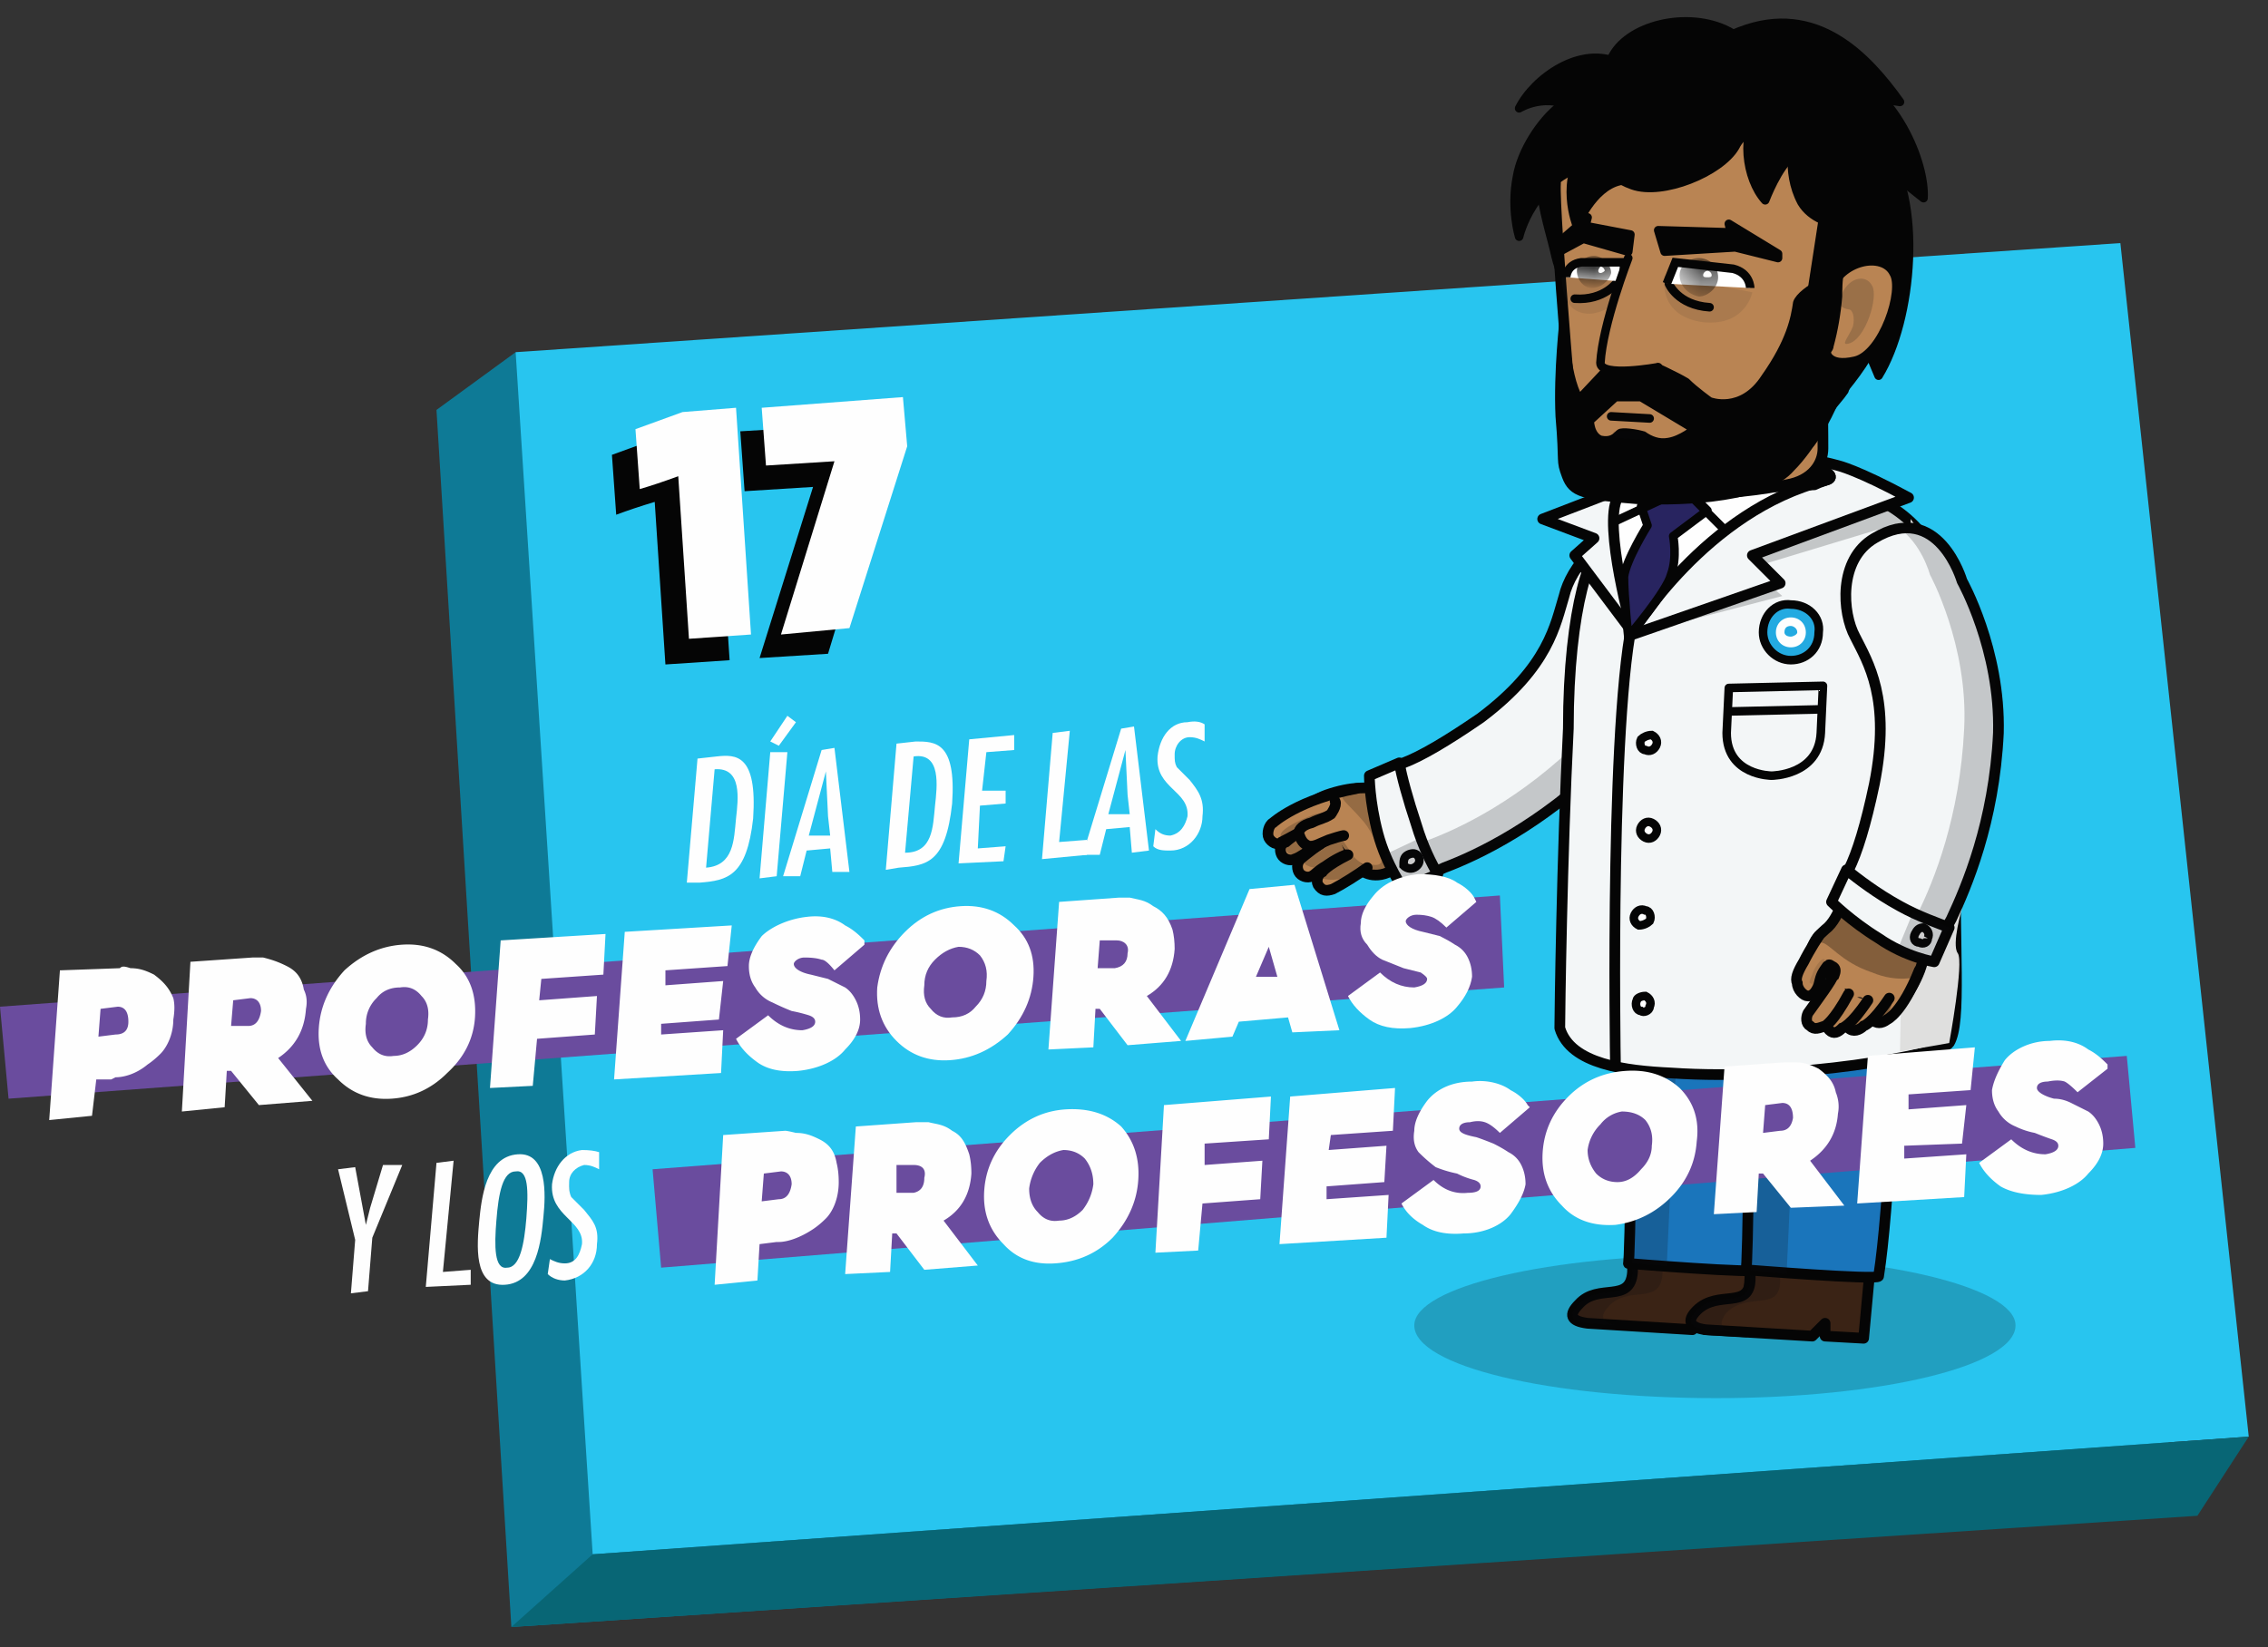 <svg xmlns="http://www.w3.org/2000/svg" width="106" height="77" fill="none" viewBox="0 0 106 77">
  <rect x="0" y="0" width="106" height="77" fill="#333333" stroke="none"/>
  <path fill="#0E7A96" d="m65.3 31.564-31.9-.5-9.3-14.6-3.7 2.7 3.5 56.9 75.1-5 2.4-3.7-19.1-12.2-17-23.6Z"/>
  <path fill="#28C5EF" d="m99.1 11.364-75 5.1 3.6 56.2 77.4-5.5-6-55.8Z"/>
  <path fill="#086675" d="m27.7 72.664-3.8 3.4 78.8-5.2 2.4-3.7-77.4 5.5Z"/>
  <path fill="#050505" d="M94.2 61.964c0 1.9-6.3 3.4-14 3.4-7.8 0-14.1-1.5-14.1-3.4 0-1.8 6.3-3.3 14.1-3.3 7.7 0 14 1.5 14 3.3Z" opacity=".2"/>
  <path fill="#B98453" stroke="#050505" stroke-linecap="round" stroke-width=".5" d="M63.6 40.664c.1.1.8.6 1.8-.2 1-.7 1.1-1.1 1.1-1.6s-1.1-1.6-1.1-1.6-1.1-.9-3.4-.1c0 0-1.1.4-.8.7.2.3 1.7 2.3 1.8 2.5.1.3.4.1.6.3Z"/>
  <path fill="#B98453" d="M63 39.964c-1 .5-1.2.8-1.2.8-.2.1-.3.4-.2.6.2.3.4.3.7.2.4-.2 1.2-.7 1.6-1"/>
  <path stroke="#050505" stroke-linecap="round" stroke-width=".5" d="M63 39.964c-1 .5-1.2.8-1.2.8-.2.1-.3.4-.2.6.2.3.4.3.7.2.4-.2 1.2-.7 1.6-1"/>
  <path fill="#B98453" d="M62.5 38.964c-.9.5-1.6 1.1-1.6 1.1-.3.2-.3.5-.2.7.1.2.4.3.6.2.2-.1.2-.2.7-.5 0 0 .4-.3.9-.5"/>
  <path stroke="#050505" stroke-linecap="round" stroke-width=".5" d="M62.5 38.964c-.9.5-1.6 1.1-1.6 1.1-.3.2-.3.5-.2.7.1.2.4.3.6.2.2-.1.2-.2.7-.5 0 0 .4-.3.9-.5"/>
  <path fill="#B98453" d="M61.7 39.464c-.7.4-.9.6-1.2.7-.2.1-.5 0-.6-.2-.1-.2-.1-.5.2-.6 0 0 .7-.6 1.6-1.1"/>
  <path stroke="#050505" stroke-linecap="round" stroke-width=".5" d="M61.7 39.464c-.7.4-.9.6-1.2.7-.2.1-.5 0-.6-.2-.1-.2-.1-.5.2-.6 0 0 .7-.6 1.6-1.1"/>
  <path fill="#B98453" d="M63.4 36.864c-2.7.5-3.9 1.6-3.9 1.6-.2.1-.3.5-.2.7.1.2.4.4.6.2.8-.4 1.9-1.1 2.1-1"/>
  <path stroke="#050505" stroke-linecap="round" stroke-width=".5" d="M63.4 36.864c-2.7.5-3.9 1.6-3.9 1.6-.2.1-.3.5-.2.7.1.2.4.4.6.2.8-.4 1.9-1.1 2.1-1"/>
  <path fill="#050505" d="M64 40.364c.1.1.8.2.5-.4-.1-.5-.5-1.3-.9-1.7-.6-.7-1.1-1-.8-1.2.2-.2 1.3-.3 1.8-.2.6.1 1.4 1 1.6 1.3.3.4.4 1.1 0 1.6-.4.6-1.3 1.1-1.7 1-.5-.1-.5-.4-.5-.4Zm-1.8-2.4s-.6 0-1 .2c-.5.2-1.6.7-1.3 1l.2.2s-.1.3.1.5.8 0 .8 0-.2.5.1.6c.4.2.5 0 .5 0s-.1.4.2.6c.3.1.8.1 1.1-.1.4-.1 1-.5 1-.5s-.4-.1-.7-.5c-.3-.5-.6-.9-.6-.9l-.4-1.1Z" opacity=".2"/>
  <path fill="#B98453" d="M62.8 39.064s-.1 0-.7.2c-.5.2-.6.3-.9.3-.3-.1-.4-.3-.5-.6 0-.2.2-.4.6-.5.4-.2.6-.2.9-.4 0 0 .3-.4.2-.6"/>
  <path stroke="#050505" stroke-linecap="round" stroke-width=".5" d="M62.8 39.064s-.1 0-.7.2c-.5.2-.6.3-.9.3-.3-.1-.4-.3-.5-.6 0-.2.2-.4.6-.5.4-.2.6-.2.9-.4 0 0 .3-.4.2-.6"/>
  <path fill="#F3F6F7" stroke="#050505" stroke-linecap="round" stroke-linejoin="round" stroke-width=".5" d="M76.9 25.064c3.4.7 1.7 4.2 1.7 4.2s-.9 3.6-3.6 6.4c-3 2.9-5.9 4.3-7.5 4.9-.8.4-1.4.3-1.4.3l-1.6-4.2s-.2-.5 1.1-1c.8-.3 2-1 3.6-2.1 3.2-2.4 3.5-4.4 3.9-5.7.3-1.3 1.8-3.3 3.8-2.8Z"/>
  <path fill="#0D0E10" d="M75 35.664c2.7-2.8 3.6-6.4 3.6-6.4s1.3-2.7-.6-3.8c.3 1.2-.4 2.6-.4 2.6s-.8 3.6-3.6 6.4c-2.9 2.9-5.8 4.3-7.5 4.9-.4.2-.8.1-1.1-.1l.5 1.3s.8.4 1.6 0c1.6-.6 4.5-2 7.5-4.9Z" opacity=".2"/>
  <path fill="#F3F6F7" stroke="#050505" stroke-linecap="round" stroke-linejoin="round" stroke-width=".5" d="M66.2 38.564c-.4-1.2-.7-2.3-.8-2.9l-1.4.6s0 1.2.4 2.7c.4 1.5 1.2 2.6 1.2 2.6l1.6-.7c-.3-.5-.7-1.3-1-2.3Z"/>
  <path fill="#FEFEFE" stroke="#050505" stroke-width=".4" d="M66.1 40.564c-.2.1-.4 0-.5-.1 0-.2 0-.4.2-.5.2-.1.4-.1.5.1.1.2 0 .4-.2.5Z"/>
  <path fill="#0D0E10" d="m66.4 39.164-1.7.8c.4 1 .9 1.6.9 1.6l1.6-.7c-.2-.4-.5-1-.8-1.7Z" opacity=".2"/>
  <path fill="#3A2315" stroke="#050505" stroke-linejoin="round" stroke-width=".5" d="M76.3 56.664v2.8c-.1 1.5-1.6.5-2.5 1.5-.5.5-.4.8.4.9l4.9.3.7-.6-.1.6 1.9.1.4-5.4-5.7-.2Z"/>
  <path fill="#0D0E10" d="M75.2 61.064c.9-1 2.4 0 2.5-1.5v-2.8l-1.4-.1v2.8c-.1 1.5-1.6.5-2.5 1.5-.5.5-.4.8.4.9l1.4.1c-.7-.1-.9-.4-.4-.9Z" opacity=".2" style="mix-blend-mode:multiply"/>
  <path fill="#1A75BB" stroke="#050505" stroke-linecap="round" stroke-linejoin="round" stroke-width=".5" d="M80.2 43.964c2.5.2 3.2 2.4 2.9 4.3 0 0-.3 8-.8 11.1-.1.2-6.3-.3-6.2-.3.1.1.2-9.4.1-11.6-.1-2.1 1.4-3.6 4-3.5Z"/>
  <path fill="#0D0E10" d="M78.6 44.064c-.9.3-1.6.8-2 1.5l-.1.3-.2 13.2c.3 0 .9.1 1.6.1l.7-15.1Z" opacity=".2" style="mix-blend-mode:multiply"/>
  <path fill="#3A2315" stroke="#050505" stroke-linejoin="round" stroke-width=".5" d="M81.8 56.964v2.8c0 1.5-1.5.5-2.5 1.5-.5.5-.3.8.4.9l5 .3.6-.6v.6l1.8.1.5-5.4-5.8-.2Z"/>
  <path fill="#0D0E10" d="M80.7 61.364c1-1 2.5 0 2.5-1.5 0-.9.1-2.8.1-2.8l-1.5-.1v2.8c0 1.5-1.5.5-2.5 1.5-.5.5-.3.8.4.9l1.4.1c-.7-.1-.8-.4-.4-.9Z" opacity=".2" style="mix-blend-mode:multiply"/>
  <path fill="#1A75BB" stroke="#050505" stroke-linecap="round" stroke-linejoin="round" stroke-width=".5" d="M85.7 44.264c2.6.2 3.2 2.4 2.9 4.3 0 0-.3 8-.8 11.1 0 .2-6.2-.3-6.2-.3.1.1.2-9.4.1-11.6-.1-2.1 1.4-3.6 4-3.5Z"/>
  <path fill="#0D0E10" d="M84.2 44.364c-1 .3-1.7.8-2.1 1.6l-.1.2-.2 13.2c.3.1.9.1 1.7.2l.7-15.2Z" opacity=".2" style="mix-blend-mode:multiply"/>
  <path fill="#F3F6F7" stroke="#050505" stroke-linecap="round" stroke-linejoin="round" stroke-width=".5" d="m76.6 28.263-.9-2.4-.6-.3c-.7-.3-1.8 2.8-1.8 8.5-.3 5.9-.4 13.4-.4 14 .5 1.7 3.1 2 5.2 2.1 5.8.4 12.7-.9 13-1.4.6-1 .2-4.5.3-9.8 0-4.6.1-6.6-.1-9.8-.3-5.1-4.1-6-4.1-6l-10.6 5.1Z"/>
  <path stroke="#050505" stroke-linecap="round" stroke-linejoin="round" stroke-width=".4" d="M80.7 34.263c0 2 2.1 2 2.1 2s2.2 0 2.3-2l.1-2.2-4.4.1-.1 2.1Z"/>
  <path fill="#EB2A2C" d="m80.7 33.263 4.4-.1-4.4.1Z"/>
  <path stroke="#050505" stroke-width=".4" d="m80.7 33.263 4.4-.1"/>
  <path stroke="#050505" stroke-linecap="round" stroke-linejoin="round" stroke-width=".5" d="M76.5 28.263c-1.3 3.9-1 21.4-1 21.4"/>
  <path fill="#23AAE1" stroke="#050505" stroke-linecap="round" stroke-linejoin="round" stroke-width=".4" d="M85 29.563c0 .8-.6 1.3-1.3 1.3-.7 0-1.3-.6-1.3-1.3 0-.8.6-1.4 1.3-1.3.8 0 1.4.6 1.3 1.3Z"/>
  <path fill="#FEFEFE" d="M84.4 29.564c0 .4-.3.7-.7.7-.4 0-.7-.3-.7-.7 0-.4.3-.7.7-.7.4 0 .7.3.7.7Z"/>
  <path fill="#23AAE1" d="M84 29.563c0 .1-.2.2-.3.2-.2 0-.3-.1-.3-.2 0-.2.1-.3.3-.3.1 0 .3.1.3.3Z"/>
  <path fill="#FEFEFE" stroke="#050505" stroke-width=".4" d="M77.1 47.063c0 .2-.3.3-.4.2-.2 0-.3-.3-.2-.5 0-.1.2-.2.4-.2.2.1.3.3.2.5Zm0-4c-.1.1-.3.2-.5.2-.2-.1-.3-.3-.2-.5.1-.2.3-.3.5-.2.2 0 .3.3.2.5Zm.3-4.099c-.1.2-.3.3-.5.2-.2-.1-.3-.3-.2-.5.1-.2.3-.3.5-.2.2.1.3.3.2.5Zm0-4.1c-.1.2-.3.3-.5.2-.2 0-.3-.3-.2-.5.1-.1.3-.2.5-.2.2.1.3.3.2.5Z"/>
  <path fill="#DFDFDE" d="M91.1 48.763s.7-3.8.4-4.2c-.3-.4.2-2.1.2-2.1l-.3-12.8-.4-2.9-1.7-2.5-.5 24.9 2.3-.4Z" style="mix-blend-mode:multiply"/>
  <path fill="#050505" d="M85.7 22.864s1.3.2 3.7 1.4l-7.6 2.3 1.5 1.3-6.9 1.8s.2-2.7 1.4-4.3c2.5-3.2 7.9-2.5 7.9-2.5Z" opacity=".2"/>
  <path fill="#050505" d="M77.8 26.764c0 .2-.1.3-.3.3-.2 0-.3-.1-.3-.2 0-.2.1-.3.3-.3.1 0 .3.1.3.2Z"/>
  <path fill="#F3F6F7" d="m77 23.264-1-.5-3.9 1.5 2.4.9-.9.8 2.7 3.6"/>
  <path stroke="#050505" stroke-linecap="round" stroke-linejoin="round" stroke-width=".5" d="m77 23.264-1-.5-3.9 1.5 2.4.9-.9.8 2.7 3.6"/>
  <path fill="#F3F6F7" stroke="#050505" stroke-linecap="round" stroke-linejoin="round" stroke-width=".5" d="M75.6 23.264c2.6-3.7 10.3-1.5 10.3-1.5s.9.2 3.3 1.5l-7.3 2.7 1.3 1.3-6.9 2.4-.7-6.4Z"/>
  <path fill="#FEFEFE" stroke="#050505" stroke-linecap="round" stroke-linejoin="round" stroke-width=".5" d="M75.6 23.264c-.7 1.3.7 6.3.7 6.3s3.4-5.7 9-7.1c1.9-.5-7.6-2.9-9.7.8Z"/>
  <path fill="#282460" stroke="#050505" stroke-linecap="round" stroke-linejoin="round" stroke-width=".4" d="M77 24.564s-1 1.6-1.1 2.4c0 .9.2 2.8.2 2.8s1.8-2.1 2-2.9c.3-.8.1-1.8.1-1.8l1.6-1.2-1.1-1.1-2 .9.3.9Z"/>
  <path stroke="#050505" stroke-linecap="round" stroke-linejoin="round" stroke-width=".4" d="m80.6 24.764-1.9-1.9-3.2 1.5m1.2-2.2 2 .7 6.6-.4"/>
  <path fill="#050505" stroke="#050505" stroke-linecap="round" stroke-linejoin="round" stroke-width=".5" d="M84.8 22.664c.133-.067.3-.133.5-.2 1.7-.4-5.7-2.4-8.8-.2l2.1.7 6.2-.3Z"/>
  <path fill="#B98453" stroke="#050505" stroke-linecap="round" stroke-linejoin="round" stroke-width=".5" d="M85.2 20.964c0 .7-.5 1.5-1.7 1.7 0 0-2.4.5-4.5.4-2.1-.1-2.2-2.1-2.2-2.7l.3-4.9c.1-.6.6-1.1 1.2-1.1l6.1.3c.6.1.7-.2.7 1.4.1 1.6.1 4.9.1 4.9Z"/>
  <path fill="#B98453" stroke="#050505" stroke-linecap="round" stroke-width=".5" d="M88.9 46.864c.7-1 1.1-1.9 1.1-3 0-.8-.5-1.4-1.1-1.8-.3-.2-1.9-1.2-2.8.2-.2.4-.4.9-.8 1.2-.2.2-.4.3-.6.8-.1.2.4.9.6 1.1.1-.3.2-.3.3-.2.3.1.2.4-.2 1-.3.3-.1.7-.1.7l1.5.2s1.7.3 2.1-.2Z"/>
  <path fill="#B98453" d="M85 43.764s-.4.6-.7 1.2c-.3.5-.4.8-.3 1 0 .3.3.6.5.6s.367-.167.5-.5c.1-.4.1-.5.4-.9"/>
  <path stroke="#050505" stroke-linecap="round" stroke-width=".5" d="M85 43.764s-.4.6-.7 1.2c-.3.5-.4.8-.3 1 0 .3.3.6.5.6s.367-.167.5-.5c.1-.4.1-.5.4-.9"/>
  <path fill="#B98453" d="M87.1 47.364c-.1.2.2.2.4.3.2.2.433.2.7 0 0 0 .7-.3 1.5-2.3"/>
  <path stroke="#050505" stroke-linecap="round" stroke-width=".5" d="M87.1 47.364c-.1.2.2.2.4.3.2.2.433.2.7 0 0 0 .7-.3 1.5-2.3"/>
  <path fill="#B98453" d="M86.9 46.864c-.4.4-.4.3-.5.5-.2.2-.1.5 0 .7.2.2.5.1.7-.1 0 0 .4-.1 1.2-1.3"/>
  <path stroke="#050505" stroke-linecap="round" stroke-width=".5" d="M86.9 46.864c-.4.4-.4.3-.5.5-.2.2-.1.5 0 .7.2.2.5.1.7-.1 0 0 .4-.1 1.2-1.3"/>
  <path fill="#B98453" d="M86.2 46.464c-.4.6-.6.8-.8 1-.1.3-.1.5.1.7.2.2.4.1.6-.1 0 0 .4-.1 1.2-1.3"/>
  <path stroke="#050505" stroke-linecap="round" stroke-width=".5" d="M86.2 46.464c-.4.6-.6.8-.8 1-.1.3-.1.5.1.7.2.2.4.1.6-.1 0 0 .4-.1 1.2-1.3"/>
  <path fill="#B98453" d="M86.4 46.464c-.7 1.3-1.1 1.5-1.1 1.5-.3.1-.5.2-.7 0-.2-.1-.2-.4-.1-.6.5-.7 1.1-1.5 1.2-1.8"/>
  <path stroke="#050505" stroke-linecap="round" stroke-width=".5" d="M86.4 46.464c-.7 1.3-1.1 1.5-1.1 1.5-.3.1-.5.2-.7 0-.2-.1-.2-.4-.1-.6.5-.7 1.1-1.5 1.2-1.8"/>
  <path fill="#050505" d="M84.6 45.964s-.1 0 .1-.4c.1-.4.6-1 .6-.6h.1v.1c-.4.5-.4.6-.5 1-.067.333-.2.5-.4.5l.1-.1c.4-.4 0-.5 0-.5Z" opacity=".1"/>
  <path fill="#050505" d="M86.4 46.764s-.2.8-.9 1.4l-.1-.2 1-1.2Zm1 .1s-.2.7-.9 1.3l-.1-.2 1-1.1Zm1 0s.1.4-.7 1l-.3-.3 1-.7Zm1.2-1.2s-.9.3-2.1-.2c-1.5-.5-2-1.4-2.4-1.4-.5-.1.1-.6.1-.6l.8-.9s.6-1.4 2.1-.9c1.5.5 1.8 1.6 1.8 1.6s.1 1.2-.3 2.4Z" opacity=".3"/>
  <path fill="#F3F6F7" stroke="#050505" stroke-linecap="round" stroke-linejoin="round" stroke-width=".5" d="M87.6 25.164c3-1.8 4.1 2 4.1 2s1.8 3.2 1.7 7.1c-.2 4.2-1.5 7.2-2.2 8.7-.4.8-.9 1.2-.9 1.2l-4-2s-.4-.3.1-1.5c.4-.8.8-2.1 1.2-4 .8-4-.3-5.7-.9-6.9-.6-1.1-.8-3.6.9-4.6Z"/>
  <path fill="#0D0E10" d="M93.4 34.264c.1-3.9-1.7-7.1-1.7-7.1s-.8-2.9-3-2.5c1.1.7 1.5 2.2 1.5 2.2s1.8 3.3 1.6 7.2c-.2 4.1-1.4 7.1-2.2 8.7-.2.4-.6.6-.9.7l1.3.5s.8-.2 1.2-1c.7-1.5 2-4.5 2.2-8.7Z" opacity=".2"/>
  <path fill="#F3F6F7" stroke="#050505" stroke-linecap="round" stroke-linejoin="round" stroke-width=".5" d="M88.8 42.364c-1.1-.6-2-1.3-2.5-1.7l-.7 1.5s.9.9 2.2 1.7c1.3.9 2.6 1.1 2.6 1.1l.7-1.6c-.5-.2-1.4-.5-2.3-1Z"/>
  <path fill="#FEFEFE" stroke="#050505" stroke-width=".4" d="M90.1 43.864c0 .2-.2.3-.4.2-.2 0-.3-.2-.2-.4.1-.2.2-.3.4-.3.2.1.3.3.2.5Z"/>
  <path fill="#0D0E10" d="m89.4 42.665-.7 1.7c.9.5 1.7.6 1.7.6l.7-1.6c-.4-.2-1-.4-1.7-.7Z" opacity=".2"/>
  <path fill="#050505" stroke="#050505" stroke-linecap="round" stroke-linejoin="round" stroke-width=".4" d="M72.6 6.464c-1.3 1.2-.2 4.1.1 5.5.3 1.3 1.7 4.2 1.7 4.2s1.8-8.1 1.9-9.6c.2-1.4-2.5-1.1-3.7-.1Zm12.4 13s2.3-2.1 3.1-4.5c.8-2.4.5-3.8-1.1-3.9-1.6-.1-3.5 2.6-4 5.2-.5 2.7-1.6 6.1 2 3.2Z"/>
  <path fill="#B98453" d="M72.7 8.464c.1-2.3 1.7-6.7 8-6 6.3.6 7.1 5 6.9 8.5-.2 3.5-1.6 7.9-3 9.7-.6.7-2.7 1.5-4.2 1.8-3.1.5-6.7 0-6.7 0s-1.1-12.6-1-13.9"/>
  <path stroke="#050505" stroke-linecap="round" stroke-linejoin="round" stroke-width=".5" d="M72.7 8.464c.1-2.3 1.7-6.7 8-6 6.3.6 7.1 5 6.9 8.5-.2 3.5-1.6 7.9-3 9.7-.6.7-2.7 1.5-4.2 1.8-3.1.5-6.7 0-6.7 0s-1.1-12.6-1-13.9"/>
  <path fill="#050505" stroke="#050505" stroke-linecap="round" stroke-linejoin="round" stroke-width=".4" d="M71 11.064s.6-2.7 3.3-3.4c2.6-.8.4-4.2-1.4-2.7-.9.7-1.8 2.1-2 3.3-.3 1.5.1 2.8.1 2.8Z"/>
  <path fill="#050505" stroke="#050505" stroke-linecap="round" stroke-linejoin="round" stroke-width=".4" d="M71 5.064s1.6-1 3.1.4 3.4-1.7 1.6-2.5c-1.8-.9-4 .7-4.7 2.1Z"/>
  <path fill="#050505" stroke="#050505" stroke-linecap="round" stroke-linejoin="round" stroke-width=".4" d="M75.3 2.764c.7-1.6 3.6-2.3 5.5-1.3 1.9 1 1.1 2.9-1 3.1-2 .1-5.3 0-4.5-1.8Z"/>
  <path fill="#050505" stroke="#050505" stroke-linecap="round" stroke-linejoin="round" stroke-width=".4" d="m88.8 4.764-6.1-.9s-5.1-1-1.4-2.4c3.6-1.4 6 1.2 7.5 3.3Z"/>
  <path fill="#050505" stroke="#050505" stroke-linecap="round" stroke-linejoin="round" stroke-width=".4" d="M85.8 3.164c2.8.9 4.2 4.5 4.1 6.1l-3.9-3.1s-2.5-3.7-.2-3Zm-3.5 1.9c-1 1.1-.7 3.3.2 4.3 0 0 .6-1.6 1.3-2.1.7-.4-.2-3.5-1.5-2.2Z"/>
  <path fill="#050505" stroke="#050505" stroke-linecap="round" stroke-linejoin="round" stroke-width=".4" d="M83.9 6.364s-.5 1.6.3 3.1c.9 1.5 3.6 1.1 3.6 1.1s-3.7-5.5-3.9-4.2Z"/>
  <path fill="#050505" stroke="#050505" stroke-linecap="round" stroke-linejoin="round" stroke-width=".4" d="M88 6.864c1.9 2.4 1.4 8.1-.2 10.7l-1.3-3.1 1.5-7.6Zm-14.3 3.7s.7-1.8 2-2.1c1.8-.3-.6-2.7-1.5-1.7-1.4 1.6-.5 3.8-.5 3.8Z"/>
  <path fill="#050505" stroke="#050505" stroke-linecap="round" stroke-linejoin="round" stroke-width=".4" d="M74.6 5.864c-.1 1.3.3 2.3 1.7 2.8s4.1-.6 4.8-1.8c.6-1.2 1.9-.8 1.9-.8l2.3 3.5-.8 5.2 3.1-1.3.7-6.1-3.4-4.9-7 .4-3.3 3Z"/>
  <path fill="#B98453" d="M85.5 13.664c.5-1.5 2.5-1.9 3-.9.5.8-.5 3.8-1.8 4.1-1.3.3-1.4-.4-1.4-.7"/>
  <path stroke="#050505" stroke-linecap="round" stroke-width=".4" d="M85.5 13.664c.5-1.5 2.5-1.9 3-.9.5.8-.5 3.8-1.8 4.1-1.3.3-1.4-.4-1.4-.7"/>
  <path fill="#221E1F" d="M86.6 15.264c-.2.5-.6.9-.2.8.8-.2 1.4-2.2 1.1-2.7-.3-.6-1.2-.4-1.5.6 0 0-.2.4.4.5.2 0 .3.4.2.8Z" opacity=".2"/>
  <path fill="#221E1F" d="M76.1 12.664s.1 1.7-1.7 2c-1.5.1-1.4-1.7-1.4-1.7m8.9.7s-.3 1.6-2.3 1.4c-2.2-.3-1.8-2.2-1.8-2.2" opacity=".1"/>
  <path stroke="#050505" stroke-linecap="round" stroke-width=".4" d="M78 13.264s.4 1 1.9 1.1m-4.3-1.2s-.6.9-2 .8"/>
  <path fill="#050505" fill-rule="evenodd" stroke="#050505" stroke-linecap="round" stroke-linejoin="round" stroke-width=".4" d="M85.4 16.364c-.1.4 0 .7.5.7.6-.1.5.7.3 1.2-.2.3-.5.6-.7.9-.2.3-.5 1-.5 1-.4.6-.8 1.2-1.3 1.7-1.2 1.4-4.8 1.6-7.2 1.5-2.5-.2-3-.3-3.3-1.1-.3-.8-.1-.5-.3-2.8-.1-2.1.2-4.6.2-4.6s0 2.6.7 3.8l1.6-1.7 1.8.1s1.1.5 1.6.8c.4.4 1.1.9 1.1.9s1.5.6 2.6-1.1c1.2-1.7 1.4-2.8 1.5-3.5.2-.6 2-1.4 2-1.4-.1.1-.1 1-.1 1.1-.067.8-.2 1.567-.4 2.3 0 .067-.034.134-.1.2Zm-6.2 3.7-2.5-1.5h-1.2l-1.2 1.1s0 .7.5.9c.5.1.7-.1.9-.3.1-.1.8 0 1.1.1.3.2.7.4 1.2.3.6-.1 1.2-.6 1.2-.6Z" clip-rule="evenodd"/>
  <path fill="#fff" d="M73.2 12.964s0-.6.7-.7h2v.9"/>
  <path stroke="#050505" stroke-width=".4" d="M73.2 12.964s0-.6.7-.7h2v.9"/>
  <mask id="a" width="4" height="2" x="72" y="12" maskUnits="userSpaceOnUse" style="mask-type:luminance">
    <path fill="#fff" d="M73.14 12.994s-1.01.09.35-.79l2.19-.05-.06.98"/>
  </mask>
  <g mask="url(#a)">
    <path fill="#050505" d="M73.7 12.664c0 .4.3.8.7.8.4 0 .8-.3.9-.7 0-.4-.4-.8-.8-.8s-.8.3-.8.7Z"/>
  </g>
  <path fill="#FEFEFE" d="M74.7 12.664s0 .1.1.1.2-.1.2-.1c0-.1-.1-.2-.2-.2 0 0-.1.1-.1.2Z"/>
  <path fill="#fff" d="M81.8 13.464s0-.7-.8-.9l-2.7-.3-.4 1"/>
  <path stroke="#050505" stroke-width=".4" d="M81.8 13.464s0-.7-.8-.9l-2.7-.3-.4 1"/>
  <mask id="b" width="5" height="2" x="78" y="12" maskUnits="userSpaceOnUse" style="mask-type:luminance">
    <path fill="#fff" d="M81.94 13.484s1.13.23-.3-.93l-3.08-.37-.06 1.11"/>
  </mask>
  <g mask="url(#b)">
    <path fill="#050505" d="M80.3 12.964c0 .5-.5.9-.9.9-.5-.1-.9-.5-.9-1s.5-.8.9-.8c.5 0 .9.4.9.9Z"/>
  </g>
  <path fill="#FEFEFE" d="M80 12.864c0 .1-.1.1-.2.1s-.2 0-.2-.1.1-.2.2-.2.2.1.2.2Z"/>
  <path fill="#0D0E10" d="M77 20.364c0 .1-.1.2-.2.2l-1.2-.1c-.1 0-.2-.1-.2-.2s.1-.1.2-.1h1.3c.1.1.1.1.1.2Z" opacity=".2"/>
  <path stroke="#050505" stroke-linecap="round" stroke-width=".4" d="m75.3 19.464 1.8.1"/>
  <path fill="#B98453" d="M76.1 12.064s-1.2 3.1-1.3 4.9c0 .7 2.7.2 2.7.2"/>
  <path stroke="#050505" stroke-linecap="round" stroke-width=".4" d="M76.1 12.064s-1.2 3.1-1.3 4.9c0 .7 2.7.2 2.7.2"/>
  <path fill="#050505" stroke="#050505" stroke-linecap="round" stroke-linejoin="round" stroke-width=".4" d="m76.1 11.764.1-.8-2.1-.4.1-.4-1.5 1.3v.4l1.3-.7 2.1.6Zm1.4-1 .3 1 3.3-.2 2 .5v-.2l-2.3-1.4.1.4-3.4-.1Z"/>
  <path fill="#6A4C9E" d="m70.3 46.164-69.9 5.2-.4-4.3 70.1-5.2.2 4.3Z"/>
  <path fill="#FEFEFE" fill-rule="evenodd" d="M33.5 35.364c.9-.1 1.9-.1 1.7 2.9-.3 2.7-1.2 2.9-2.5 3h-.6l.5-5.8.9-.1Zm-.1.6-.4 4.6c1.3-.1 1.3-1.3 1.4-2.3.1-.9.3-2.4-1-2.3Z" clip-rule="evenodd"/>
  <path fill="#FEFEFE" d="m36.3 40.964-.8.1.5-5.9h.8l-.5 5.8Zm.1-6.1-.4-.2.8-1.2.4.3-.8 1.1Z"/>
  <path fill="#FEFEFE" fill-rule="evenodd" d="m39 34.964.7 5.8h-.8l-.1-1.1-1.1.1-.3 1.2h-.8l1.8-5.9.6-.1Zm-.3 3.2-.1-2.1-.8 3h1l-.1-.9Zm4.1-3.499c.9 0 1.9 0 1.7 2.9-.3 2.8-1.2 2.9-2.5 3l-.6.1.5-5.9.9-.1Zm-.1.7-.4 4.5c1.3 0 1.3-1.2 1.4-2.2.1-.9.3-2.5-1-2.3Z" clip-rule="evenodd"/>
  <path fill="#FEFEFE" d="M47.4 34.364v.7l-1.3.1-.2 1.8H47v.6l-1.2.1-.1 2 1.3-.1-.1.7-2.1.1.5-5.8 2.1-.2Zm2.6-.199-.5 5.2 1.3-.1v.7l-2.1.2.5-5.9.8-.1Z"/>
  <path fill="#FEFEFE" fill-rule="evenodd" d="m53 33.964.7 5.8-.8.1-.1-1.2-1.1.1-.3 1.2h-.8l1.8-5.9.6-.1Zm-.3 3.2-.1-2.1-.8 3h1l-.1-.9Z" clip-rule="evenodd"/>
  <path fill="#FEFEFE" d="M56.3 34.664c-.2-.1-.4-.2-.7-.2-.4 0-.7.4-.7.8 0 .3 0 .4.1.6l.6.6c.4.5.7.9.6 1.7 0 .8-.6 1.6-1.5 1.6-.3 0-.6 0-.8-.2l.1-.8c.2.2.4.3.7.3.5-.1.7-.5.8-.9.1-1.2-1.5-1.3-1.4-2.8.1-.9.6-1.6 1.4-1.6.334-.066.6-.033.8.1v.8Zm-39.7 19.9.5 2.7.2-.8.6-2h.9l-1.4 3.4-.2 2.5-.8.1.2-2.5-.8-3.3.8-.1Zm4.6-.3-.5 5.2 1.3-.1v.7l-2.1.1.5-5.8.8-.1Z"/>
  <path fill="#FEFEFE" fill-rule="evenodd" d="M25.4 56.864c-.1 1.1-.3 3.1-1.8 3.2-1.5.1-1.3-1.9-1.2-3 .1-1 .3-3 1.8-3.1 1.4-.1 1.3 1.9 1.2 2.9Zm-2.2.2c-.1 1.2-.1 2.3.5 2.2.6 0 .8-1.1.9-2.3.1-1.3.1-2.3-.5-2.2-.6 0-.8 1-.9 2.3Z" clip-rule="evenodd"/>
  <path fill="#FEFEFE" d="M28 54.664c-.2-.1-.4-.2-.7-.2-.4.1-.7.4-.7.8 0 .3 0 .5.1.7l.6.6c.4.5.7.8.6 1.6 0 .9-.6 1.6-1.5 1.7-.3 0-.6-.1-.8-.3l.1-.7c.2.1.4.2.7.2.5 0 .7-.4.8-.9.1-1.1-1.5-1.3-1.4-2.8.1-.8.6-1.5 1.4-1.6.333 0 .6.034.8.1v.8Z"/>
  <path fill="#FEFEFE" fill-rule="evenodd" d="m2.8 45.364 2.8-.1c.1-.1.2-.1.5 0 .4 0 .7.1 1.1.3.4.3.7.6.9 1.1.067.267.067.6 0 1 0 .7-.3 1.3-.6 1.6-.2.2-.4.367-.6.5-.6.5-1.2.6-1.5.6l-.2.1h-.7l-.2 1.7-2 .2.5-7Zm2.7 1.7-.8.1-.1 1.3.8-.1c.4 0 .6-.2.6-.6 0-.5-.2-.7-.5-.7Zm9.1 4.4-2.5.2-1.3-1.6h-.2l-.1 1.7-2 .2.4-7 2.9-.2h.5c.4.1.7.2 1.1.4.4.2.7.5.8 1.1.133.267.167.567.1.9-.067 1-.5 1.767-1.3 2.3l1.6 2Zm-3.7-4.7-.1 1.2h.8c.333 0 .533-.233.6-.7 0-.4-.2-.6-.5-.6l-.8.1Zm7.9-2.6c1-.066 1.833.234 2.5.9.667.6.967 1.434.9 2.5-.067 1-.5 1.867-1.3 2.6-.733.734-1.6 1.134-2.6 1.2-1 .067-1.833-.233-2.5-.9-.667-.6-.967-1.4-.9-2.4.067-1 .467-1.9 1.2-2.7.8-.733 1.7-1.133 2.7-1.2Zm-.4 5.2c.4 0 .767-.166 1.1-.5.333-.333.5-.733.5-1.2.067-.466-.033-.833-.3-1.1-.267-.333-.6-.466-1-.4-.467 0-.833.167-1.1.5a1.64 1.64 0 0 0-.5 1.2c-.067.467.033.834.3 1.1.267.334.6.467 1 .4Z" clip-rule="evenodd"/>
  <path fill="#FEFEFE" d="m24.9 50.764-2 .1.5-6.9 4.9-.3-.1 1.9-2.9.2-.1 1 2.7-.2-.1 1.8-2.7.2-.2 2.2Zm6.2-5.4v.7l2.7-.2-.2 1.8-2.7.2v.5l2.9-.2-.1 2-5 .3.5-6.9 5-.3-.2 1.9-2.9.2Zm4.8 2.101c.467.466 1 .7 1.6.7.4-.067.6-.2.6-.4 0-.134-.1-.234-.3-.3a6.915 6.915 0 0 0-.8-.2 11.935 11.935 0 0 1-.9-.4 1.624 1.624 0 0 1-.8-.7c-.2-.267-.3-.6-.3-1s.2-.867.6-1.4c.4-.4 1.2-.8 2.1-.9.8-.1 1.4.1 1.8.4.4.2.7.5.9.7v.2l-1.4 1.2c-.267-.334-.467-.5-.6-.5-.2-.067-.467-.1-.8-.1-.3 0-.5.2-.5.3 0 .2.3.4.8.5l.8.2.8.4c.2.133.367.333.5.6.133.266.2.566.2.9 0 .466-.233.933-.7 1.4-.4.5-1.2.9-2.2 1-.8.066-1.433-.067-1.9-.4-.467-.334-.8-.7-1-1.1l1.5-1.1Z"/>
  <path fill="#FEFEFE" fill-rule="evenodd" d="M44.9 42.364c1-.067 1.833.233 2.5.9.667.6.967 1.4.9 2.4-.067 1-.467 1.9-1.2 2.7-.8.733-1.7 1.133-2.7 1.2-1 .067-1.833-.233-2.5-.9-.667-.666-.967-1.5-.9-2.5.133-1 .567-1.867 1.3-2.6.733-.733 1.6-1.133 2.6-1.2Zm-.4 5.2c.467 0 .833-.167 1.1-.5.333-.333.5-.733.5-1.2.067-.467-.033-.866-.3-1.2-.267-.267-.6-.4-1-.4-.4.067-.767.267-1.1.6-.333.333-.5.733-.5 1.2-.067.467.033.834.3 1.1.267.334.6.467 1 .4Zm10.7 1.1-2.5.2-1.3-1.7h-.2l-.1 1.8-2.1.1.5-6.9 2.8-.2h.5c.4.1.7.1 1.1.4.4.2.7.5.9 1.1.067.267.1.567.1.9-.067 1-.5 1.733-1.3 2.2l1.6 2.1Zm-3.8-4.7-.1 1.3h.8c.4-.067.6-.3.6-.7.1-.4-.2-.6-.5-.6h-.8Zm9.1-2.6 2.1 6.8-2.2.1-.2-.7-2.3.2-.3.7-2.2.2 3-7.1 2.1-.2Zm-1.8 4.3h1l-.4-1.4-.6 1.4Z" clip-rule="evenodd"/>
  <path fill="#FEFEFE" d="M64.5 45.464c.467.467 1 .7 1.6.7.4-.066.6-.2.6-.4 0-.067-.1-.166-.3-.3l-.8-.2-1-.4c-.267-.133-.5-.366-.7-.7-.267-.266-.367-.6-.3-1 0-.4.2-.833.6-1.3.4-.5 1.1-.9 2.1-1 .7 0 1.4.1 1.8.4.4.2.7.5.8.7l.1.2-1.4 1.2c-.267-.266-.5-.433-.7-.5-.2-.066-.433-.1-.7-.1-.3 0-.5.2-.5.3 0 .2.3.4.8.5l.8.2c.267.133.5.267.7.4.267.134.467.334.6.6.133.267.2.567.2.9-.067.467-.3.933-.7 1.4-.4.5-1.2.9-2.2 1-.8.067-1.433-.066-1.9-.4-.467-.333-.8-.7-1-1.1l1.5-1.1Z"/>
  <path fill="#6A4C9E" d="m99.8 53.664-68.9 5.6-.4-4.6 68.9-5.3.4 4.3Z"/>
  <path fill="#FEFEFE" fill-rule="evenodd" d="m33.8 53.064 2.9-.2s.1 0 .5.1c.4 0 .7.1 1.1.3.4.2.7.5.8 1.1.067.267.1.567.1.9 0 .8-.3 1.4-.6 1.7-.2.2-.4.367-.6.5-.6.4-1.2.6-1.6.6h-.1l-.8.1-.1 1.7-2 .2.4-7Zm2.7 1.7-.8.1-.1 1.3.8-.1c.333 0 .533-.233.6-.7 0-.4-.2-.6-.5-.6Zm9.2 4.4-2.5.2-1.3-1.7h-.2l-.1 1.8-2.1.1.5-6.9 2.8-.2h.6c.4.1.7.1 1.1.4.4.2.6.5.8 1.1.067.267.1.567.1.9-.067 1-.5 1.733-1.3 2.2l1.6 2.1Zm-3.8-4.7v1.3h.8c.333-.067.5-.3.5-.7.1-.4-.1-.6-.5-.6h-.8Zm7.9-2.6c1.067-.067 1.933.2 2.6.8.6.667.867 1.5.8 2.5-.067 1-.467 1.9-1.2 2.7-.733.733-1.633 1.133-2.7 1.2-1 .067-1.8-.233-2.4-.9-.667-.667-.967-1.5-.9-2.5.066-1 .467-1.867 1.2-2.6.733-.733 1.6-1.133 2.6-1.2Zm-.3 5.2c.4 0 .767-.167 1.1-.5a2.43 2.43 0 0 0 .5-1.2c0-.467-.133-.867-.4-1.2-.267-.267-.6-.4-1-.4-.4.067-.767.267-1.1.6a2.43 2.43 0 0 0-.5 1.2c0 .467.133.833.4 1.1.267.333.6.467 1 .4Z" clip-rule="evenodd"/>
  <path fill="#FEFEFE" d="m56 58.464-2 .1.4-6.9 5-.4-.1 2-3 .2v1l2.7-.2-.1 1.8-2.7.2-.2 2.2Zm6.2-5.4-.1.7 2.7-.2-.1 1.7-2.7.2v.6l2.9-.2-.1 2-5 .3.5-6.9 4.9-.4-.1 2-2.9.2Zm4.8 2.101c.467.466 1 .666 1.6.6.4 0 .6-.1.6-.3 0-.134-.1-.234-.3-.3a3.905 3.905 0 0 1-.8-.3 5.695 5.695 0 0 1-1-.3 7.506 7.506 0 0 1-.8-.7c-.2-.267-.267-.6-.2-1 0-.4.2-.867.6-1.4.4-.5 1.1-.9 2.1-.9.7-.1 1.4.1 1.8.4.4.2.7.5.8.7l.1.1-1.4 1.2c-.267-.267-.5-.434-.7-.5-.2-.067-.433-.067-.7 0-.3 0-.5.1-.5.3 0 .2.3.3.8.4.2.066.467.166.8.3.267.133.5.266.7.4.267.133.467.333.6.6.133.266.2.566.2.9-.067.4-.3.866-.7 1.4-.4.5-1.2.9-2.2.9-.8.066-1.433-.067-1.9-.4-.467-.267-.8-.6-1-1l1.5-1.1Z"/>
  <path fill="#FEFEFE" fill-rule="evenodd" d="M76 50.064c1-.066 1.833.2 2.5.8.667.667.933 1.5.8 2.5-.067 1-.467 1.867-1.2 2.6-.733.734-1.6 1.167-2.6 1.3-1.067.067-1.9-.233-2.5-.9-.667-.666-.967-1.5-.9-2.5.067-1 .467-1.866 1.2-2.6.733-.733 1.633-1.133 2.7-1.2Zm-.4 5.2c.4 0 .767-.2 1.1-.6.333-.333.5-.7.5-1.1.067-.467-.033-.866-.3-1.2-.267-.266-.633-.4-1.1-.4a1.58 1.58 0 0 0-1 .6 2.069 2.069 0 0 0-.6 1.2c0 .4.133.767.4 1.1.267.267.6.4 1 .4Zm10.6 1.1-2.5.1-1.3-1.6h-.2l-.1 1.8-2 .1.5-6.9 2.8-.2h.5c.4 0 .7.1 1.1.3.4.3.7.6.8 1.1.133.334.166.667.1 1-.067.934-.5 1.667-1.3 2.2l1.6 2.1Zm-3.7-4.7-.1 1.3.8-.1c.333 0 .533-.2.6-.6 0-.5-.2-.7-.5-.7l-.8.1Z" clip-rule="evenodd"/>
  <path fill="#FEFEFE" d="M89.2 51.164v.7l2.7-.2-.2 1.8-2.7.1v.6l2.9-.2-.1 2-5 .3.5-6.9 5-.4-.2 2-2.9.2Zm4.8 2.1c.467.467 1 .7 1.6.7.4-.066.6-.2.6-.4 0-.133-.1-.233-.3-.3-.2-.067-.467-.166-.8-.3a3.57 3.57 0 0 1-.9-.3 1.624 1.624 0 0 1-.8-.7c-.2-.266-.3-.6-.3-1 .067-.4.267-.867.6-1.4.4-.5 1.2-.9 2.1-.9.8-.1 1.4.1 1.8.4.4.2.7.5.9.7v.2l-1.4 1.1c-.267-.267-.467-.433-.6-.5-.2-.067-.467-.067-.8 0-.3 0-.5.1-.5.3 0 .2.4.4.8.5.267 0 .533.067.8.2l.8.4c.2.134.367.333.5.6.133.267.2.567.2.9 0 .467-.233.934-.7 1.4-.4.5-1.2.9-2.2 1-.8 0-1.433-.133-1.9-.4-.467-.333-.8-.7-1-1.1l1.5-1.1Z"/>
  <path fill="#050505" d="m30.8 20.464 2.6-.2.7 10.6-3 .2-.5-7.6c-.667.2-1.267.4-1.8.6l-.2-2.8 2.2-.8Zm3.8-.3 6.6-.4.1 2.2-2.6 8.6-3.2.2 2.5-8-3.2.2-.2-2.8Z"/>
  <path fill="#FEFEFE" d="m31.9 19.264 2.5-.2.7 10.6-2.9.2-.5-7.6c-.733.267-1.333.467-1.8.6l-.2-2.8 2.2-.8Zm3.7-.2 6.6-.5.2 2.3-2.7 8.5-3.2.3 2.5-8.1-3.2.2-.2-2.7Z"/>
</svg>
